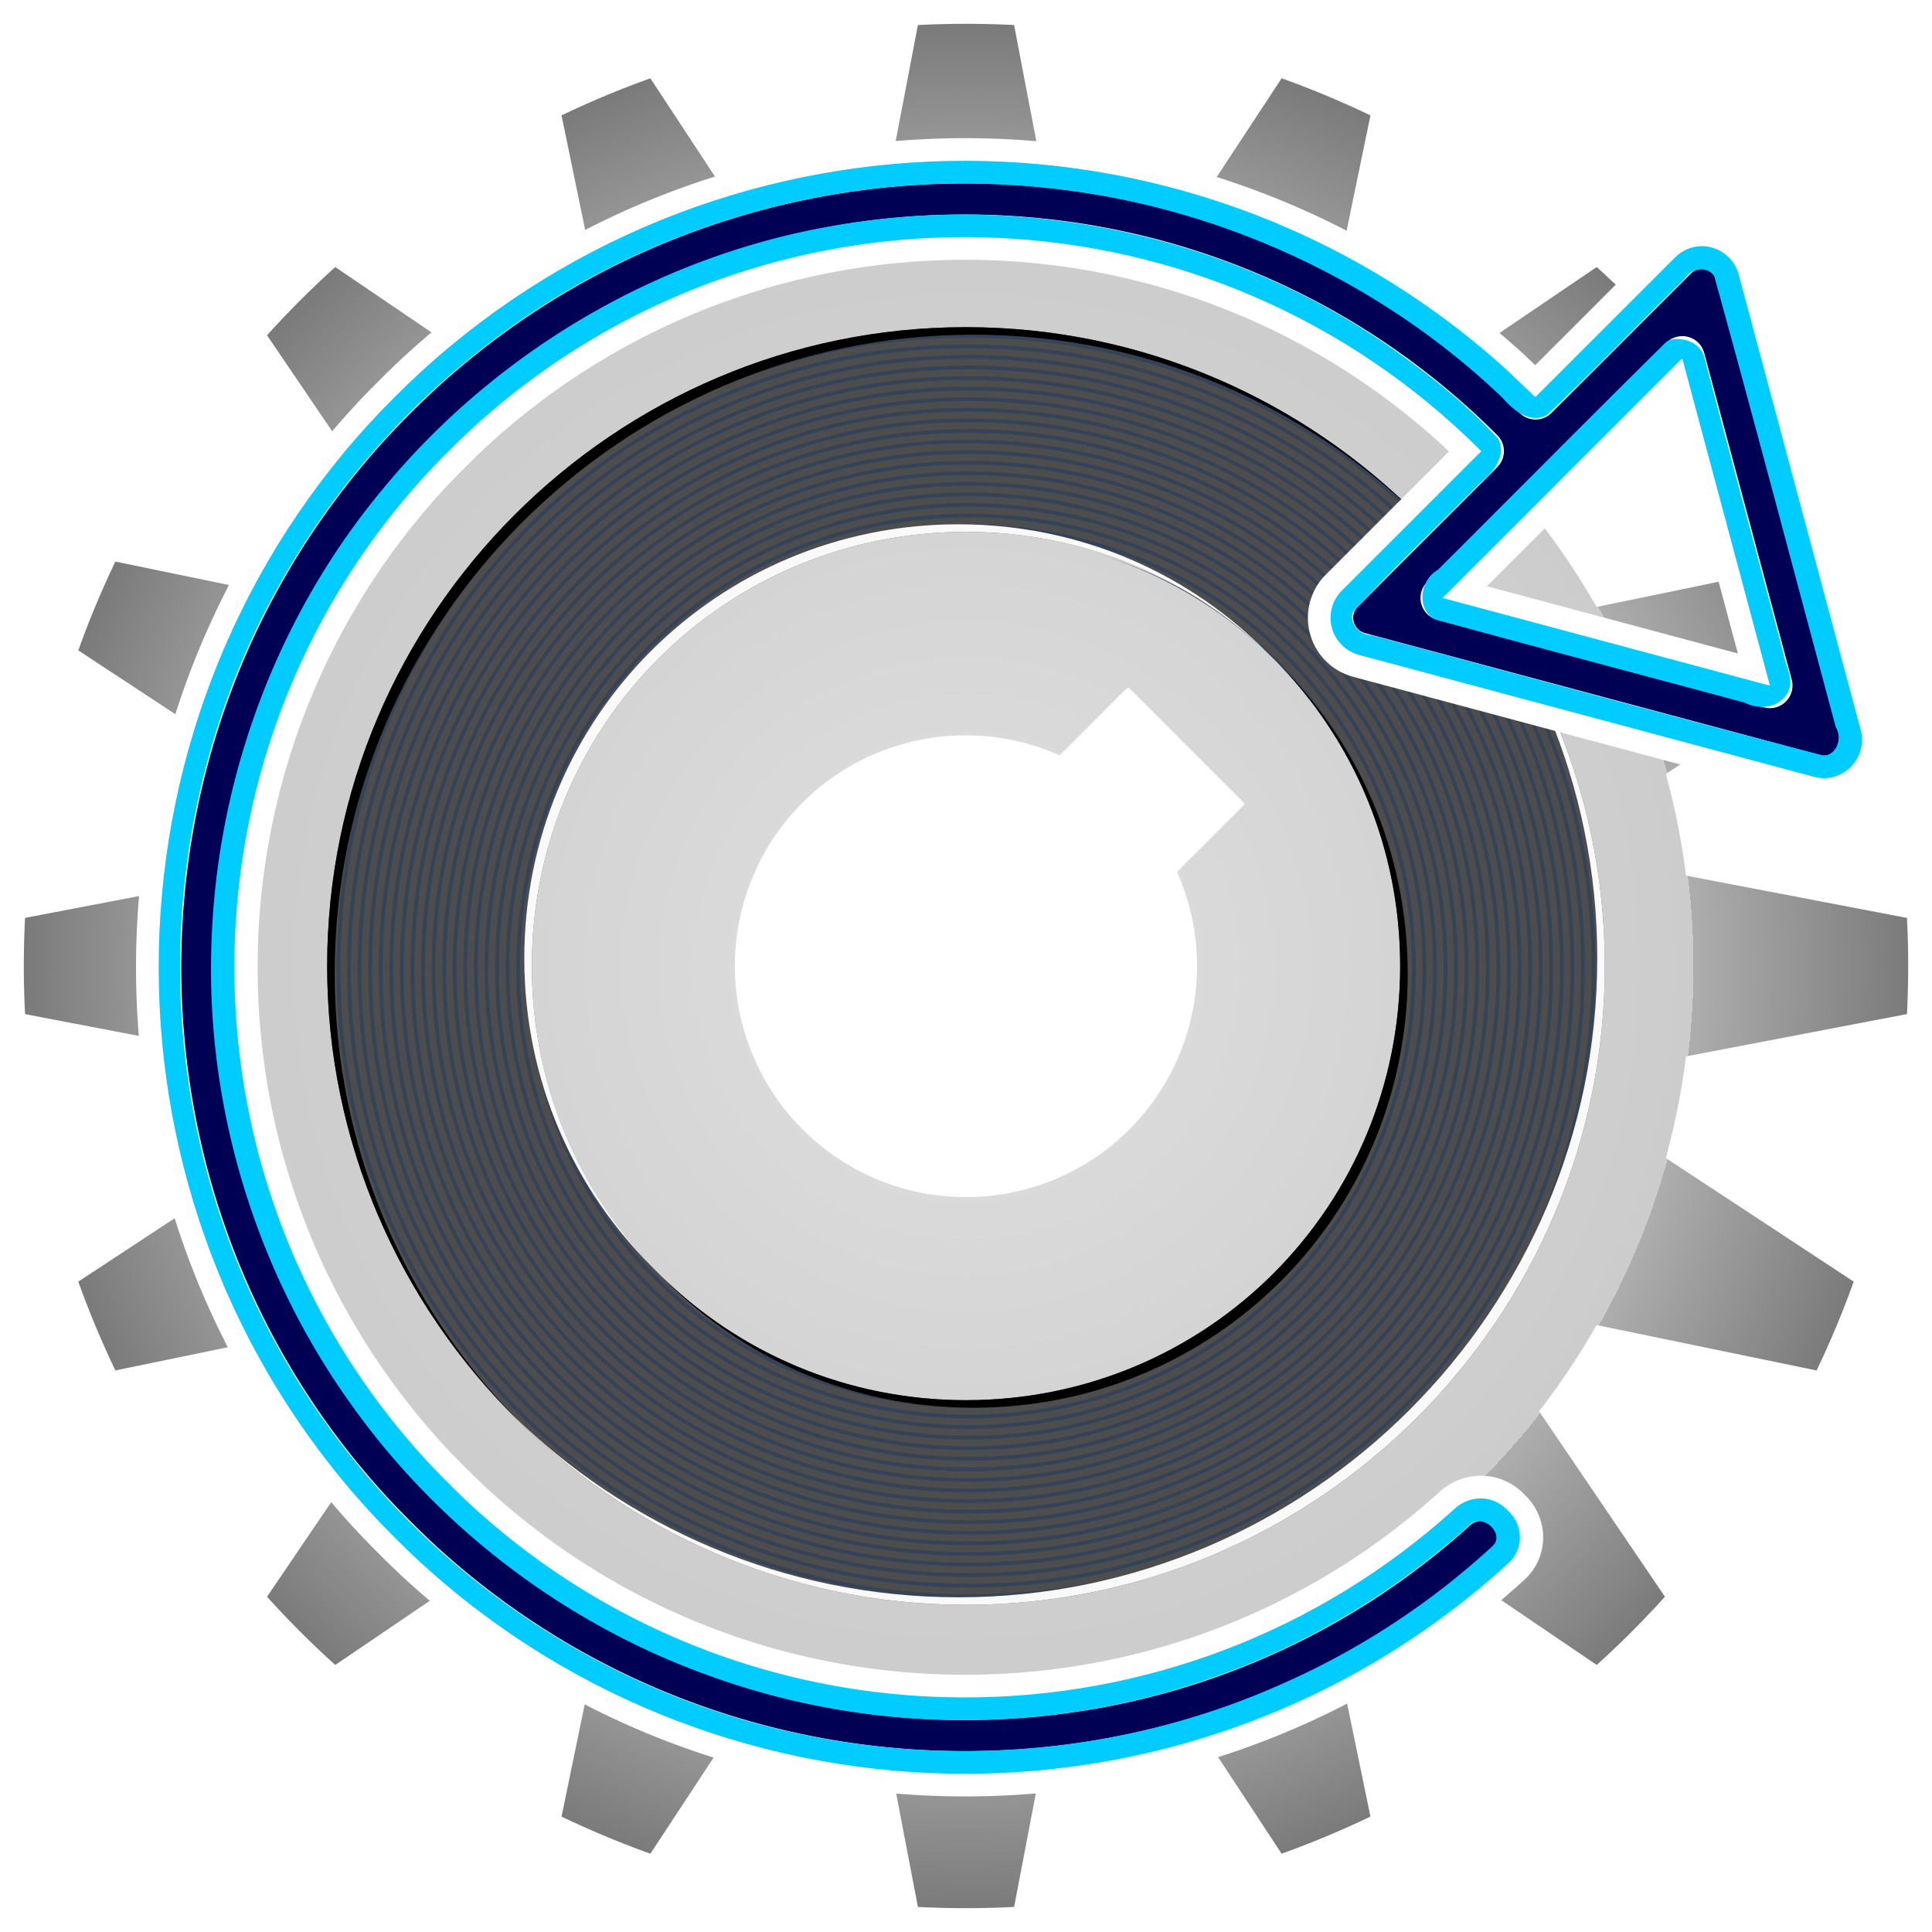 <?xml version="1.0" encoding="UTF-8" standalone="no"?>
<!-- Created with Inkscape (http://www.inkscape.org/) -->

<svg
   width="512"
   height="512"
   viewBox="0 0 135.467 135.467"
   version="1.1"
   id="svg5"
   inkscape:version="1.3.2 (091e20ef0f, 2023-11-25, custom)"
   sodipodi:docname="text-x-dbus-service.svg"
   xmlns:inkscape="http://www.inkscape.org/namespaces/inkscape"
   xmlns:sodipodi="http://sodipodi.sourceforge.net/DTD/sodipodi-0.dtd"
   xmlns:xlink="http://www.w3.org/1999/xlink"
   xmlns="http://www.w3.org/2000/svg"
   xmlns:svg="http://www.w3.org/2000/svg">
  <sodipodi:namedview
     id="namedview7"
     pagecolor="#292929"
     bordercolor="#666666"
     borderopacity="1"
     inkscape:showpageshadow="0"
     inkscape:pageopacity="0"
     inkscape:pagecheckerboard="1"
     inkscape:deskcolor="#1a1a1a"
     inkscape:document-units="px"
     showgrid="false"
     inkscape:zoom="3.6875"
     inkscape:cx="424"
     inkscape:cy="201.49153"
     inkscape:window-width="3256"
     inkscape:window-height="1080"
     inkscape:window-x="1864"
     inkscape:window-y="0"
     inkscape:window-maximized="0"
     inkscape:current-layer="layer1" />
  <defs
     id="defs2">
    <linearGradient
       id="linearGradient8"
       inkscape:collect="always">
      <stop
         style="stop-color:#e0e0e0;stop-opacity:1;"
         offset="0"
         id="stop29" />
      <stop
         style="stop-color:#cccccc;stop-opacity:1;"
         offset="0.77"
         id="stop8" />
      <stop
         style="stop-color:#adadad;stop-opacity:1;"
         offset="0.77"
         id="stop9" />
      <stop
         style="stop-color:#7a7a7a;stop-opacity:1;"
         offset="1"
         id="stop10" />
    </linearGradient>
    <inkscape:path-effect
       effect="fillet_chamfer"
       id="path-effect5"
       is_visible="true"
       lpeversion="1"
       nodesatellites_param="F,0,0,1,0,3,0,1 @ F,0,0,1,0,3,0,1 @ F,0,0,1,0,3,0,1 @ F,0,0,1,0,3,0,1 @ F,0,0,1,0,3,0,1 @ F,0,0,1,0,3,0,1 @ F,0,0,1,0,3,0,1 @ F,0,0,1,0,3,0,1 @ F,0,0,1,0,3,0,1 @ F,0,0,1,0,3,0,1"
       radius="3"
       unit="px"
       method="auto"
       mode="F"
       chamfer_steps="1"
       flexible="false"
       use_knot_distance="true"
       apply_no_radius="true"
       apply_with_radius="true"
       only_selected="false"
       hide_knots="false" />
    <radialGradient
       inkscape:collect="always"
       xlink:href="#linearGradient8"
       id="radialGradient9"
       cx="158.838"
       cy="-10.691"
       fx="158.838"
       fy="-10.691"
       r="68.813"
       gradientTransform="matrix(0.68,0.68,-0.68,0.68,-47.494,-32.961)"
       gradientUnits="userSpaceOnUse" />
    <clipPath
       clipPathUnits="userSpaceOnUse"
       id="clipPath20">
      <path
         style="color:#000000;display:inline;opacity:1;fill:#4d4d4d;stroke-width:1;stroke-linecap:round;stroke-linejoin:round;-inkscape-stroke:none;paint-order:markers stroke fill"
         d="m 67.733,22.94 c -24.654,0 -44.794,20.14 -44.794,44.794 0,24.654 20.14,44.794 44.794,44.794 24.654,0 44.794,-20.14 44.794,-44.794 0,-24.654 -20.14,-44.794 -44.794,-44.794 z m 0,14.351 c 16.898,0 30.442,13.544 30.442,30.442 0,16.898 -13.544,30.442 -30.442,30.442 -16.898,0 -30.442,-13.544 -30.442,-30.442 0,-16.898 13.544,-30.442 30.442,-30.442 z"
         id="path21" />
    </clipPath>
    <clipPath
       clipPathUnits="userSpaceOnUse"
       id="clipPath24">
      <path
         id="path25"
         style="color:#000000;opacity:1;fill:#0000ff;stroke:none;stroke-width:3.175;stroke-linecap:round;stroke-linejoin:round;stroke-dasharray:none;stroke-opacity:1;paint-order:markers stroke fill"
         d="m 251.519,24.101 a 2.694,2.694 0 0 0 -3.449,0.302 l -9.781,9.781 a 1.8,1.8 0 0 0 2.6e-4,-0.002 l -1.839,-1.759 c -21.555,-19.722 -54.762,-19.722 -76.317,-5e-6 -1.037,0.949 -2.65,2.561 -3.598,3.598 -19.722,21.555 -19.723,54.763 -0.001,76.318 0.949,1.037 2.561,2.649 3.598,3.598 21.555,19.722 54.764,19.722 76.319,7.9e-4 1.037,-0.949 1.034,-2.565 0.04,-3.559 l -0.21,-0.21 c -0.994,-0.994 -2.602,-0.989 -3.643,-0.045 -19.481,17.668 -49.211,17.668 -68.692,-2.6e-4 -1.041,-0.944 -2.654,-2.557 -3.598,-3.598 -17.669,-19.481 -17.668,-49.211 0.001,-68.692 0.944,-1.041 2.557,-2.654 3.598,-3.598 19.481,-17.669 49.21,-17.669 68.691,0 1.041,0.944 1.843,1.756 1.843,1.756 l -9.78,9.78 a 2.694,2.694 0 0 0 1.207,4.506 l 31.922,8.554 a 2.694,2.694 0 0 0 3.299,-3.299 l -8.553,-31.922 a 2.694,2.694 0 0 0 -1.057,-1.509 z m -2.939,7.411 6.138,22.909 -22.909,-6.138 z"
         inkscape:transform-center-x="-3.0842349"
         inkscape:transform-center-y="0.090810911" />
    </clipPath>
    <clipPath
       clipPathUnits="userSpaceOnUse"
       id="clipPath27">
      <path
         id="path28"
         style="color:#000000;opacity:1;fill:#0000ff;stroke:#ffffff;stroke-width:3.175;stroke-linecap:round;stroke-linejoin:round;stroke-dasharray:none;stroke-opacity:1;paint-order:markers stroke fill"
         d="m 257.482,2.538 a 2.694,2.694 0 0 0 -3.449,0.302 l -9.781,9.781 a 1.8,1.8 0 0 0 2.6e-4,-0.002 l -1.839,-1.759 c -21.555,-19.722 -54.762,-19.722 -76.316,-3e-6 -1.037,0.949 -2.65,2.561 -3.598,3.598 -19.722,21.555 -19.723,54.763 -0.001,76.318 0.949,1.037 2.561,2.649 3.598,3.598 21.555,19.722 54.764,19.722 76.319,7.94e-4 1.037,-0.949 1.034,-2.565 0.04,-3.559 l -0.21,-0.21 c -0.994,-0.994 -2.602,-0.989 -3.643,-0.045 -19.481,17.668 -49.211,17.668 -68.692,-2.64e-4 -1.041,-0.944 -2.654,-2.557 -3.598,-3.598 -17.669,-19.481 -17.668,-49.211 0.001,-68.692 0.944,-1.041 2.557,-2.654 3.598,-3.598 19.481,-17.669 49.21,-17.669 68.691,0 1.041,0.944 1.843,1.756 1.843,1.756 l -9.78,9.78 a 2.694,2.694 0 0 0 1.207,4.506 l 31.922,8.554 a 2.694,2.694 0 0 0 3.299,-3.299 L 258.539,4.048 A 2.694,2.694 0 0 0 257.482,2.538 Z m -2.939,7.411 6.138,22.909 -22.909,-6.138 z"
         inkscape:transform-center-x="-3.0842349"
         inkscape:transform-center-y="0.090810911" />
    </clipPath>
    <filter
       inkscape:collect="always"
       style="color-interpolation-filters:sRGB"
       id="filter36"
       x="-0.017"
       y="-0.018"
       width="1.034"
       height="1.036">
      <feGaussianBlur
         inkscape:collect="always"
         stdDeviation="0.837"
         id="feGaussianBlur36" />
    </filter>
    <clipPath
       clipPathUnits="userSpaceOnUse"
       id="clipPath37">
      <path
         id="path38"
         style="color:#000000;display:inline;opacity:1;fill:#000055;stroke:#ffffff;stroke-width:3.175;stroke-linecap:round;stroke-linejoin:round;stroke-dasharray:none;stroke-opacity:1;paint-order:markers stroke fill"
         d="m -24.528,14.244 a 2.694,2.694 0 0 0 -3.449,0.302 l -9.781,9.781 a 1.8,1.8 0 0 0 2.64e-4,-0.002 l -1.839,-1.759 c -21.555,-19.722 -54.762,-19.722 -76.316,-3e-6 -1.037,0.949 -2.65,2.561 -3.598,3.598 -19.722,21.555 -19.723,54.763 -0.001,76.318 0.949,1.037 2.561,2.649 3.598,3.598 21.555,19.722 54.764,19.722 76.319,7.9e-4 1.037,-0.949 1.034,-2.565 0.04,-3.559 l -0.21,-0.21 c -0.994,-0.994 -2.602,-0.989 -3.643,-0.045 -19.481,17.668 -49.211,17.668 -68.692,-2.6e-4 -1.041,-0.944 -2.654,-2.557 -3.598,-3.598 -17.669,-19.481 -17.668,-49.211 0.001,-68.692 0.944,-1.041 2.557,-2.654 3.598,-3.598 19.481,-17.669 49.21,-17.669 68.691,0 1.041,0.944 1.843,1.756 1.843,1.756 l -9.78,9.78 a 2.694,2.694 0 0 0 1.207,4.506 l 31.922,8.554 a 2.694,2.694 0 0 0 3.299,-3.299 L -23.471,15.753 a 2.694,2.694 0 0 0 -1.057,-1.509 z m -2.939,7.411 6.138,22.909 -22.909,-6.138 z"
         inkscape:transform-center-x="-3.0842349"
         inkscape:transform-center-y="0.090810911" />
    </clipPath>
  </defs>
  <g
     inkscape:label="Layer 1"
     inkscape:groupmode="layer"
     id="layer1">
    <path
       id="path5"
       style="opacity:1;fill:url(#radialGradient9);stroke:#ffffff;stroke-width:0.265;stroke-linecap:round;stroke-linejoin:round;stroke-dasharray:none;paint-order:markers stroke fill;stroke-opacity:1"
       d="m 114.44,20.895 c -0.819,-0.817 -1.638,-1.591 -2.469,-2.34 l -13.048,8.855 a 51.028,51.028 0 0 0 -5.876,-3.913 l 3.196,-15.483 C 94.137,7.005 91.992,6.104 89.811,5.33 L 81.08,18.604 A 51.028,51.028 0 0 0 74.205,17.241 L 71.216,1.629 c -2.32,-0.122 -4.645,-0.122 -6.966,-3.5e-6 L 61.262,17.242 a 51.028,51.028 0 0 0 -6.875,1.363 L 45.656,5.332 c -2.181,0.774 -4.327,1.674 -6.434,2.685 l 3.196,15.483 a 51.028,51.028 0 0 0 -5.876,3.912 L 23.496,18.557 c -1.838,1.658 -3.42,3.255 -4.94,4.94 l 8.854,13.047 a 51.028,51.028 0 0 0 -3.912,5.876 L 8.016,39.223 c -1.01,2.107 -1.911,4.253 -2.685,6.434 L 18.604,54.388 a 51.028,51.028 0 0 0 -1.362,6.874 L 1.629,64.25 c -0.122,2.321 -0.122,4.646 6.99e-4,6.967 l 15.613,2.988 a 51.028,51.028 0 0 0 1.363,6.874 L 5.331,89.81 c 0.774,2.181 1.674,4.326 2.685,6.434 L 23.499,93.048 a 51.028,51.028 0 0 0 3.912,5.875 l -8.855,13.048 c 1.657,1.838 3.255,3.42 4.94,4.94 l 13.048,-8.855 a 51.028,51.028 0 0 0 5.875,3.912 l -3.196,15.483 c 2.107,1.01 4.253,1.911 6.434,2.685 l 8.732,-13.274 a 51.028,51.028 0 0 0 6.873,1.362 l 2.988,15.613 c 2.321,0.122 4.646,0.122 6.967,1e-5 l 2.989,-15.613 a 51.028,51.028 0 0 0 6.873,-1.362 l 8.731,13.273 c 2.181,-0.774 4.326,-1.675 6.434,-2.685 l -3.196,-15.482 a 51.028,51.028 0 0 0 5.876,-3.912 l 13.047,8.854 c 1.838,-1.657 3.42,-3.255 4.94,-4.94 l -8.833,-13.015 a 51.028,51.028 0 0 0 3.94,-5.897 l 15.433,3.186 c 1.011,-2.107 1.911,-4.253 2.685,-6.434 l -13.181,-8.67 a 51.028,51.028 0 0 0 1.384,-6.956 l 15.5,-2.967 c 0.122,-2.321 0.123,-4.646 6.9e-4,-6.967 l -15.5,-2.967 a 51.028,51.028 0 0 0 -1.383,-6.957 L 130.136,45.656 c -0.774,-2.181 -1.674,-4.326 -2.685,-6.433 l -15.434,3.186 a 51.028,51.028 0 0 0 -3.941,-5.898 l 8.834,-13.016 c -0.831,-0.922 -1.651,-1.782 -2.47,-2.6 z m -35.342,27.46 8.012,8.012 -4.739,4.739 a 16.073,16.073 0 0 1 -3.273,17.992 16.073,16.073 0 0 1 -22.73,2e-6 16.073,16.073 0 0 1 3e-6,-22.73 16.073,16.073 0 0 1 17.964,-3.245 z" />
    <path
       style="color:#000000;display:inline;opacity:1;fill:#4d4d4d;stroke-width:1;stroke-linecap:round;stroke-linejoin:round;-inkscape-stroke:none;paint-order:markers stroke fill"
       d="m 67.733,22.94 c -24.654,0 -44.794,20.14 -44.794,44.794 0,24.654 20.14,44.794 44.794,44.794 24.654,0 44.794,-20.14 44.794,-44.794 0,-24.654 -20.14,-44.794 -44.794,-44.794 z m 0,14.351 c 16.898,0 30.442,13.544 30.442,30.442 0,16.898 -13.544,30.442 -30.442,30.442 -16.898,0 -30.442,-13.544 -30.442,-30.442 0,-16.898 13.544,-30.442 30.442,-30.442 z"
       id="path13" />
    <path
       sodipodi:type="spiral"
       style="fill:none;fill-rule:evenodd;stroke:#354359;stroke-width:0.265;stroke-opacity:1"
       id="path20"
       sodipodi:cx="67.73333"
       sodipodi:cy="67.73333"
       sodipodi:expansion="1"
       sodipodi:revolution="60"
       sodipodi:radius="44.650482"
       sodipodi:argument="-251.99136"
       sodipodi:t0="0"
       d="m 67.733,67.733 c 0.088,-0.069 0.136,0.085 0.115,0.147 -0.059,0.167 -0.283,0.168 -0.408,0.083 -0.224,-0.152 -0.212,-0.476 -0.051,-0.669 0.237,-0.283 0.673,-0.258 0.93,-0.019 0.343,0.319 0.305,0.87 -0.013,1.191 -0.4,0.404 -1.068,0.352 -1.452,-0.045 -0.466,-0.481 -0.4,-1.266 0.077,-1.714 0.561,-0.528 1.464,-0.447 1.975,0.108 0.59,0.642 0.495,1.662 -0.14,2.236 -0.722,0.652 -1.861,0.543 -2.497,-0.172 -0.714,-0.802 -0.59,-2.059 0.204,-2.758 0.882,-0.776 2.257,-0.638 3.019,0.236 0.838,0.962 0.686,2.456 -0.268,3.281 -1.042,0.901 -2.655,0.734 -3.542,-0.3 -0.963,-1.122 -0.781,-2.853 0.332,-3.803 1.202,-1.025 3.052,-0.829 4.064,0.363 1.088,1.282 0.877,3.25 -0.395,4.325 -1.362,1.15 -3.449,0.925 -4.586,-0.427 -1.212,-1.441 -0.973,-3.648 0.459,-4.848 1.521,-1.275 3.846,-1.021 5.109,0.491 1.337,1.601 1.069,4.045 -0.523,5.37 -1.681,1.4 -4.244,1.117 -5.631,-0.555 -1.462,-1.761 -1.164,-4.442 0.587,-5.892 1.841,-1.524 4.641,-1.212 6.153,0.618 1.587,1.921 1.26,4.84 -0.65,6.415 -2.001,1.649 -5.038,1.308 -6.676,-0.682 -1.712,-2.08 -1.356,-5.237 0.714,-6.937 2.16,-1.774 5.436,-1.404 7.198,0.746 1.836,2.24 1.452,5.634 -0.778,7.459 -2.32,1.899 -5.833,1.5 -7.72,-0.81 -1.961,-2.4 -1.548,-6.032 0.842,-7.982 2.48,-2.024 6.23,-1.596 8.243,0.873 2.086,2.559 1.644,6.429 -0.905,8.504 -2.639,2.148 -6.628,1.691 -8.765,-0.937 -2.211,-2.719 -1.739,-6.826 0.969,-9.026 2.799,-2.273 7.025,-1.787 9.287,1.001 2.336,2.879 1.835,7.224 -1.033,9.549 -2.959,2.398 -7.422,1.883 -9.81,-1.065 -2.461,-3.038 -1.931,-7.621 1.097,-10.071 3.118,-2.523 7.82,-1.979 10.332,1.128 2.586,3.198 2.027,8.019 -1.16,10.593 -3.278,2.648 -8.217,2.075 -10.854,-1.192 -2.71,-3.358 -2.123,-8.416 1.224,-11.116 3.438,-2.773 8.615,-2.171 11.377,1.256 2.835,3.517 2.219,8.813 -1.288,11.638 -3.597,2.898 -9.012,2.267 -11.899,-1.32 -2.96,-3.677 -2.315,-9.211 1.352,-12.16 3.757,-3.023 9.409,-2.362 12.421,1.383 3.085,3.837 2.41,9.608 -1.415,12.683 -3.917,3.147 -9.807,2.458 -12.944,-1.447 -3.21,-3.996 -2.506,-10.006 1.479,-13.205 4.076,-3.272 10.204,-2.554 13.466,1.511 3.335,4.156 2.602,10.403 -1.543,13.727 -4.236,3.397 -10.602,2.65 -13.988,-1.575 -3.46,-4.316 -2.698,-10.8 1.607,-14.25 4.396,-3.522 10.999,-2.746 14.511,1.638 3.585,4.475 2.794,11.198 -1.67,14.772 C 69.713,79.732 62.872,78.927 59.235,74.383 c -3.709,-4.635 -2.89,-11.595 1.734,-15.294 4.715,-3.772 11.794,-2.938 15.555,1.766 3.834,4.795 2.986,11.993 -1.798,15.817 -4.874,3.897 -12.191,3.034 -16.078,-1.83 -3.959,-4.954 -3.081,-12.39 1.862,-16.339 5.034,-4.022 12.589,-3.129 16.6,1.893 4.084,5.114 3.177,12.787 -1.925,16.861 -5.194,4.147 -12.986,3.225 -17.122,-1.957 -4.209,-5.274 -3.273,-13.185 1.989,-17.384 5.353,-4.271 13.384,-3.321 17.645,2.021 4.334,5.433 3.369,13.582 -2.053,17.906 -5.513,4.396 -13.781,3.417 -18.167,-2.085 -4.459,-5.593 -3.465,-13.98 2.117,-18.428 5.673,-4.521 14.178,-3.513 18.689,2.148 4.584,5.752 3.561,14.377 -2.18,18.951 -5.832,4.646 -14.576,3.609 -19.212,-2.212 -4.709,-5.912 -3.657,-14.775 2.244,-19.473 5.992,-4.771 14.973,-3.705 19.734,2.276 4.833,6.072 3.753,15.172 -2.308,19.995 -6.152,4.896 -15.371,3.8 -20.256,-2.34 -4.958,-6.231 -3.848,-15.569 2.372,-20.518 6.311,-5.021 15.768,-3.896 20.779,2.403 5.083,6.391 3.944,15.967 -2.435,21.04 -6.471,5.146 -16.166,3.992 -21.301,-2.467 -5.208,-6.551 -4.04,-16.364 2.499,-21.562 6.63,-5.271 16.563,-4.088 21.823,2.531 5.333,6.71 4.136,16.762 -2.563,22.085 -6.79,5.395 -16.96,4.184 -22.346,-2.595 -5.458,-6.87 -4.232,-17.159 2.627,-22.607 6.95,-5.52 17.358,-4.28 22.868,2.658 5.583,7.03 4.328,17.557 -2.69,23.129 -7.109,5.645 -17.755,4.376 -23.39,-2.722 -5.708,-7.189 -4.424,-17.954 2.754,-23.652 7.269,-5.77 18.153,-4.472 23.913,2.786 5.833,7.349 4.52,18.351 -2.818,24.174 -7.429,5.895 -18.55,4.567 -24.435,-2.85 C 48.003,71.002 49.345,59.761 56.842,53.814 c 7.588,-6.02 18.947,-4.663 24.957,2.913 6.082,7.668 4.711,19.146 -2.945,25.219 -7.748,6.145 -19.345,4.759 -25.48,-2.977 -6.207,-7.828 -4.807,-19.544 3.009,-25.741 7.908,-6.27 19.742,-4.855 26.002,3.041 6.332,7.987 4.903,19.941 -3.073,26.263 -8.067,6.395 -20.14,4.951 -26.524,-3.105 -6.457,-8.147 -4.999,-20.338 3.137,-26.786 8.227,-6.52 20.537,-5.047 27.047,3.168 6.582,8.307 5.095,20.736 -3.2,27.308 C 71.385,89.762 58.837,88.261 52.202,79.886 45.495,71.42 47.011,58.752 55.466,52.056 c 8.546,-6.769 21.332,-5.239 28.091,3.296 6.832,8.626 5.287,21.531 -3.328,28.353 -8.706,6.894 -21.729,5.334 -28.614,-3.36 -6.957,-8.786 -5.382,-21.928 3.392,-28.875 8.865,-7.019 22.127,-5.43 29.136,3.423 7.082,8.945 5.478,22.326 -3.455,29.397 -9.025,7.144 -22.524,5.526 -29.658,-3.487 -7.206,-9.105 -5.574,-22.723 3.519,-29.92 9.185,-7.269 22.922,-5.622 30.181,3.551 7.331,9.264 5.67,23.12 -3.583,30.442 -9.344,7.394 -23.319,5.718 -30.703,-3.615 -7.456,-9.424 -5.766,-23.518 3.647,-30.964 9.504,-7.519 23.717,-5.814 31.225,3.678 7.581,9.584 5.862,23.915 -3.71,31.487 -9.664,7.644 -24.114,5.91 -31.748,-3.742 -7.706,-9.743 -5.958,-24.313 3.774,-32.009 9.823,-7.769 24.511,-6.006 32.27,3.806 7.831,9.903 6.054,24.71 -3.838,32.531 C 72.081,93.942 57.155,92.15 49.272,82.179 41.316,72.116 43.122,57.071 53.173,49.125 63.316,41.107 78.48,42.928 86.488,53.059 94.569,63.281 92.733,78.564 82.523,86.635 72.221,94.778 56.819,92.928 48.686,82.637 40.48,72.255 42.344,56.735 52.715,48.539 63.176,40.271 78.816,42.15 87.074,52.6 95.405,63.142 93.511,78.9 82.981,87.221 72.36,95.614 56.483,93.706 48.099,83.096 39.644,72.395 41.567,56.399 52.256,47.953 63.037,39.435 79.152,41.372 87.66,52.141 96.241,63.002 94.289,79.236 83.44,87.807 72.499,96.45 56.146,94.483 47.513,83.555 38.808,72.534 40.789,56.062 51.797,47.367 62.898,38.599 79.488,40.594 88.246,51.683 97.076,62.863 95.067,79.572 83.898,88.393 72.639,97.285 55.81,95.261 46.927,84.013 37.972,72.673 40.011,55.726 51.339,46.781 62.758,37.763 79.825,39.816 88.832,51.224 97.912,62.724 95.845,79.909 84.357,88.979 72.778,98.121 55.474,96.039 46.341,84.472 37.136,72.813 39.233,55.39 50.88,46.195 c 11.739,-9.267 29.281,-7.156 38.538,4.571 9.33,11.819 7.204,29.479 -4.603,38.799 -11.898,9.392 -29.678,7.252 -39.06,-4.635 -9.455,-11.978 -7.3,-29.877 4.667,-39.322 12.058,-9.517 30.075,-7.348 39.583,4.698 9.58,12.138 7.396,30.274 -4.73,39.844 C 73.057,99.793 54.801,97.595 45.169,85.389 35.465,73.091 37.677,54.717 49.963,45.023 62.34,35.256 80.833,37.483 90.591,49.849 100.42,62.306 98.178,80.918 85.733,90.737 73.196,100.629 54.465,98.373 44.583,85.847 34.629,73.231 36.9,54.381 49.505,44.436 62.201,34.42 81.17,36.705 91.177,49.39 101.256,62.166 98.956,81.254 86.191,91.323 73.335,101.465 54.129,99.151 43.997,86.306 33.793,73.37 36.122,54.045 49.046,43.85 62.062,33.584 81.506,35.927 91.763,48.931 102.092,62.027 99.734,81.59 86.65,91.909 73.475,102.301 53.792,99.928 43.411,86.765 32.957,73.509 35.344,53.708 48.587,43.264 61.922,32.748 81.842,35.149 92.349,48.473 102.928,61.888 100.512,81.926 87.109,92.495 73.614,103.137 53.456,100.706 42.825,87.223 32.121,73.649 34.566,53.372 48.129,42.678 61.783,31.912 82.179,34.372 92.935,48.014 103.764,61.748 101.29,82.263 87.567,93.081 73.753,103.973 53.12,101.484 42.239,87.682 31.285,73.788 33.788,53.036 47.67,42.092 61.644,31.076 82.515,33.594 93.521,47.556 104.599,61.609 102.067,82.599 88.026,93.668 73.892,104.808 52.784,102.262 41.653,88.14 30.449,73.927 33.01,52.7 47.212,41.506 61.505,30.24 82.851,32.816 94.107,47.097 105.435,61.47 102.845,82.935 88.484,94.254 74.032,105.644 52.447,103.04 41.066,88.599 29.613,74.067 32.232,52.363 46.753,40.92 61.365,29.404 83.187,32.038 94.693,46.638 106.271,61.33 103.623,83.271 88.943,94.84 74.171,106.48 52.111,103.818 40.48,89.058 28.778,74.206 31.455,52.027 46.294,40.334 61.226,28.569 83.524,31.26 95.279,46.18 107.107,61.191 104.401,83.608 89.401,95.426 74.31,107.316 51.775,104.595 39.894,89.516 27.942,74.345 30.677,51.691 45.836,39.748 61.087,27.733 83.86,30.482 95.865,45.721 107.943,61.052 105.179,83.944 89.86,96.012 74.45,108.152 51.439,105.373 39.308,89.975 27.106,74.485 29.899,51.354 45.377,39.162 60.947,26.897 84.196,29.704 96.451,45.263 108.779,60.912 105.957,84.28 90.319,96.598 74.589,108.988 51.102,106.151 38.722,90.433 26.27,74.624 29.121,51.018 44.919,38.576 60.808,26.061 84.533,28.927 97.038,44.804 109.615,60.773 106.734,84.617 90.777,97.184 74.728,109.824 50.766,106.929 38.136,90.892 25.434,74.763 28.343,50.682 44.46,37.99 60.669,25.225 84.869,28.149 97.624,44.345 110.451,60.634 107.512,84.953 91.236,97.77 74.868,110.66 50.43,107.707 37.55,91.35 24.598,74.903 27.565,50.346 44.002,37.403 60.529,24.389 85.205,27.371 98.21,43.887 111.287,60.494 108.29,85.289 91.694,98.356 75.007,111.496 50.093,108.485 36.964,91.809 23.762,75.042 26.788,50.009 43.543,36.817 60.39,23.553 85.541,26.593 98.796,43.428 112.122,60.355 109.068,85.625 92.153,98.942 75.146,112.331 49.757,109.262 36.378,92.268 22.926,75.181 26.01,49.673 43.084,36.231 60.251,22.717 85.878,25.815 99.382,42.97 112.958,60.216 109.846,85.962 92.612,99.528 75.286,113.167 49.421,110.04 35.792,92.726 22.09,75.321 25.232,49.337 42.626,35.645 60.111,21.881 86.214,25.037 99.968,42.511 113.794,60.076 110.624,86.298 93.07,100.115 75.425,114.003 49.085,110.818 35.206,93.185 21.255,75.46 24.454,49.001 42.167,35.059 59.972,21.046 86.55,24.26 100.554,42.053 114.63,59.937 111.402,86.634 93.529,100.701 75.564,114.839 48.748,111.596 34.62,93.643 20.419,75.599 23.676,48.664 41.709,34.473 59.833,20.21 86.886,23.482 101.14,41.594 115.466,59.798 112.179,86.971 93.987,101.287 75.704,115.675 48.412,112.374 34.033,94.102 19.583,75.739 22.898,48.328 41.25,33.887 59.693,19.374 87.223,22.704 101.726,41.135 116.302,59.658 112.957,87.307 94.446,101.873 75.843,116.511 48.076,113.152 33.447,94.561 18.747,75.878 22.121,47.992 40.791,33.301 59.554,18.538 87.559,21.926 102.312,40.677 117.138,59.519 113.735,87.643 94.905,102.459 75.982,117.347 47.74,113.93 32.861,95.019 17.911,76.017 21.343,47.655 40.333,32.715 59.415,17.702 87.895,21.148 102.898,40.218"
       transform="translate(0.185,0.185)"
       clip-path="url(#clipPath20)" />
    <g
       id="g17"
       style="display:inline">
      <path
         id="path14"
         style="color:#000000;opacity:1;fill:#000000;stroke-width:1;stroke-linecap:round;stroke-linejoin:round;-inkscape-stroke:none;paint-order:markers stroke fill"
         d="m 67.733,22.94 c -24.654,0 -44.794,20.14 -44.794,44.794 0,12.461 5.15,23.763 13.422,31.9 -7.962,-8.094 -12.893,-19.178 -12.893,-31.371 0,-24.654 20.14,-44.794 44.794,-44.794 12.193,1e-6 23.277,4.931 31.371,12.893 C 91.497,28.09 80.194,22.94 67.733,22.94 Z m 21.816,23.507 c 5.343,5.476 8.626,12.974 8.626,21.287 0,16.898 -13.544,30.443 -30.442,30.443 -8.313,0 -15.811,-3.283 -21.287,-8.626 5.517,5.655 13.232,9.156 21.816,9.156 16.898,0 30.442,-13.545 30.442,-30.443 0,-8.585 -3.5,-16.299 -9.155,-21.816 z" />
      <path
         id="path17"
         style="color:#000000;opacity:1;fill:#f9f9f9;stroke-width:1;stroke-linecap:round;stroke-linejoin:round;-inkscape-stroke:none;paint-order:markers stroke fill"
         d="m 99.104,35.833 c 7.962,8.094 12.893,19.178 12.893,31.371 0,24.654 -20.14,44.794 -44.794,44.794 -12.193,0 -23.277,-4.931 -31.371,-12.893 8.137,8.272 19.44,13.422 31.9,13.422 24.654,0 44.794,-20.14 44.794,-44.794 0,-12.461 -5.15,-23.763 -13.422,-31.9 z m -31.9,0.929 c -16.898,0 -30.442,13.544 -30.442,30.442 0,8.585 3.5,16.299 9.155,21.816 -5.343,-5.476 -8.626,-12.974 -8.626,-21.287 0,-16.898 13.544,-30.442 30.442,-30.442 8.314,0 15.812,3.284 21.288,8.627 C 83.504,40.263 75.789,36.762 67.204,36.762 Z" />
    </g>
    <path
       id="path2"
       style="color:#000000;display:inline;opacity:1;fill:#000055;stroke:#ffffff;stroke-width:3.175;stroke-linecap:round;stroke-linejoin:round;stroke-dasharray:none;stroke-opacity:1;paint-order:markers stroke fill"
       d="m 120.9,17.745 a 2.694,2.694 0 0 0 -3.449,0.302 L 107.67,27.828 a 1.8,1.8 0 0 0 3.5e-4,-0.002 L 105.832,26.067 C 84.277,6.345 51.07,6.345 29.515,26.067 c -1.037,0.949 -2.65,2.561 -3.598,3.598 -19.722,21.555 -19.723,54.763 -0.001,76.318 0.949,1.037 2.561,2.649 3.598,3.598 21.555,19.722 54.764,19.722 76.319,7.2e-4 1.037,-0.949 1.034,-2.565 0.04,-3.559 l -0.21,-0.21 c -0.994,-0.994 -2.602,-0.989 -3.643,-0.045 -19.481,17.668 -49.211,17.668 -68.692,-3.6e-4 -1.041,-0.944 -2.654,-2.557 -3.598,-3.598 -17.669,-19.481 -17.668,-49.211 0.001,-68.692 0.944,-1.041 2.557,-2.654 3.598,-3.598 19.481,-17.669 49.21,-17.669 68.691,0 1.041,0.944 1.843,1.756 1.843,1.756 l -9.78,9.78 a 2.694,2.694 0 0 0 1.207,4.506 l 31.922,8.554 a 2.694,2.694 0 0 0 3.299,-3.299 l -8.554,-31.922 a 2.694,2.694 0 0 0 -1.057,-1.509 z m -2.939,7.411 6.138,22.909 -22.909,-6.138 z"
       inkscape:transform-center-x="-3.0842349"
       inkscape:transform-center-y="0.090810911" />
    <path
       id="path37"
       style="color:#000000;display:inline;opacity:1;fill:#00ccff;stroke:none;stroke-width:3.175;stroke-linecap:round;stroke-linejoin:round;stroke-dasharray:none;stroke-opacity:1;paint-order:markers stroke fill;filter:url(#filter36)"
       inkscape:transform-center-x="-3.0842349"
       inkscape:transform-center-y="0.090810911"
       d="m -77.801,7.774 c -13.69,0 -27.381,4.931 -38.158,14.792 -1.037,0.949 -2.649,2.561 -3.598,3.598 -19.722,21.555 -19.723,54.763 -0.001,76.318 0.949,1.037 2.561,2.649 3.598,3.598 21.555,19.722 54.764,19.722 76.319,0.001 1.037,-0.949 1.034,-2.565 0.04,-3.559 l -0.21,-0.21 c -0.994,-0.994 -2.602,-0.989 -3.643,-0.045 -19.481,17.668 -49.211,17.668 -68.692,-5.1e-4 -1.041,-0.944 -2.653,-2.557 -3.598,-3.598 -17.669,-19.481 -17.668,-49.211 10e-4,-68.692 0.944,-1.041 2.557,-2.654 3.598,-3.598 19.481,-17.669 49.21,-17.669 68.691,0 1.041,0.944 1.843,1.756 1.843,1.756 l -9.78,9.78 a 2.694,2.694 0 0 0 1.207,4.507 l 31.922,8.553 a 2.694,2.694 0 0 0 3.299,-3.299 l -8.553,-31.922 a 2.694,2.694 0 0 0 -1.057,-1.509 h -5.1e-4 a 2.694,2.694 0 0 0 -3.449,0.302 l -9.781,9.781 a 1.8,1.8 0 0 0 5.1e-4,-0.002 l -1.839,-1.759 C -50.42,12.705 -64.111,7.774 -77.801,7.774 Z m -1.283,1.604 c 2.419,-0.04 4.839,0.062 7.245,0.318 11.824,1.256 23.223,6.522 31.773,14.707 0.737,0.858 1.913,1.833 3.094,1.204 3.301,-3.102 6.425,-6.4 9.674,-9.563 0.411,-0.738 1.576,-0.927 2.069,-0.177 2.911,10.519 5.684,21.086 8.524,31.628 0.465,0.735 0.082,1.966 -0.878,1.982 -10.585,-2.737 -21.138,-5.632 -31.707,-8.446 -0.819,3.5e-4 -1.594,-0.848 -1.244,-1.659 2.873,-3.095 5.944,-6.018 8.914,-9.027 0.89,-0.713 1.873,-1.911 1.233,-3.096 -1.997,-2.165 -4.291,-4.054 -6.678,-5.779 -11.178,-8.173 -25.688,-11.487 -39.328,-9.237 -12.478,1.981 -24.071,8.734 -32.112,18.456 -7.399,8.83 -11.661,20.169 -12.085,31.668 -0.481,11.472 2.987,23.037 9.626,32.398 6.214,8.83 15.196,15.666 25.374,19.277 11.273,4.08 23.94,4.094 35.235,0.084 6.652,-2.301 12.783,-6.011 18.007,-10.719 0.892,-0.842 2.536,0.704 1.528,1.55 -4.443,4.085 -9.552,7.39 -15.042,9.764 -12.42,5.471 -26.864,6.028 -39.697,1.663 -6.541,-2.213 -12.709,-5.721 -17.995,-10.245 -7.208,-6.129 -12.814,-14.243 -15.985,-23.084 -3.789,-10.467 -4.297,-22.051 -1.429,-32.843 3.028,-11.647 10.091,-22.153 19.631,-29.471 9.185,-7.128 20.7,-11.109 32.256,-11.352 z m 51.375,10.897 c -0.304,-0.021 -0.637,0.029 -0.893,0.204 -5.365,5.296 -10.674,10.662 -16.017,15.986 -1.225,0.667 -1.534,2.724 -0.213,3.454 7.236,1.988 14.504,3.894 21.752,5.851 0.918,0.485 2.193,0.393 2.855,-0.48 0.765,-0.938 -0.025,-2.075 -0.184,-3.081 -1.823,-6.858 -3.701,-13.706 -5.494,-20.57 -0.187,-0.853 -0.979,-1.326 -1.807,-1.363 z m 0.195,1.38 6.139,22.909 -22.909,-6.138 z"
       clip-path="url(#clipPath37)"
       transform="translate(145.428,3.501)" />
  </g>
</svg>
